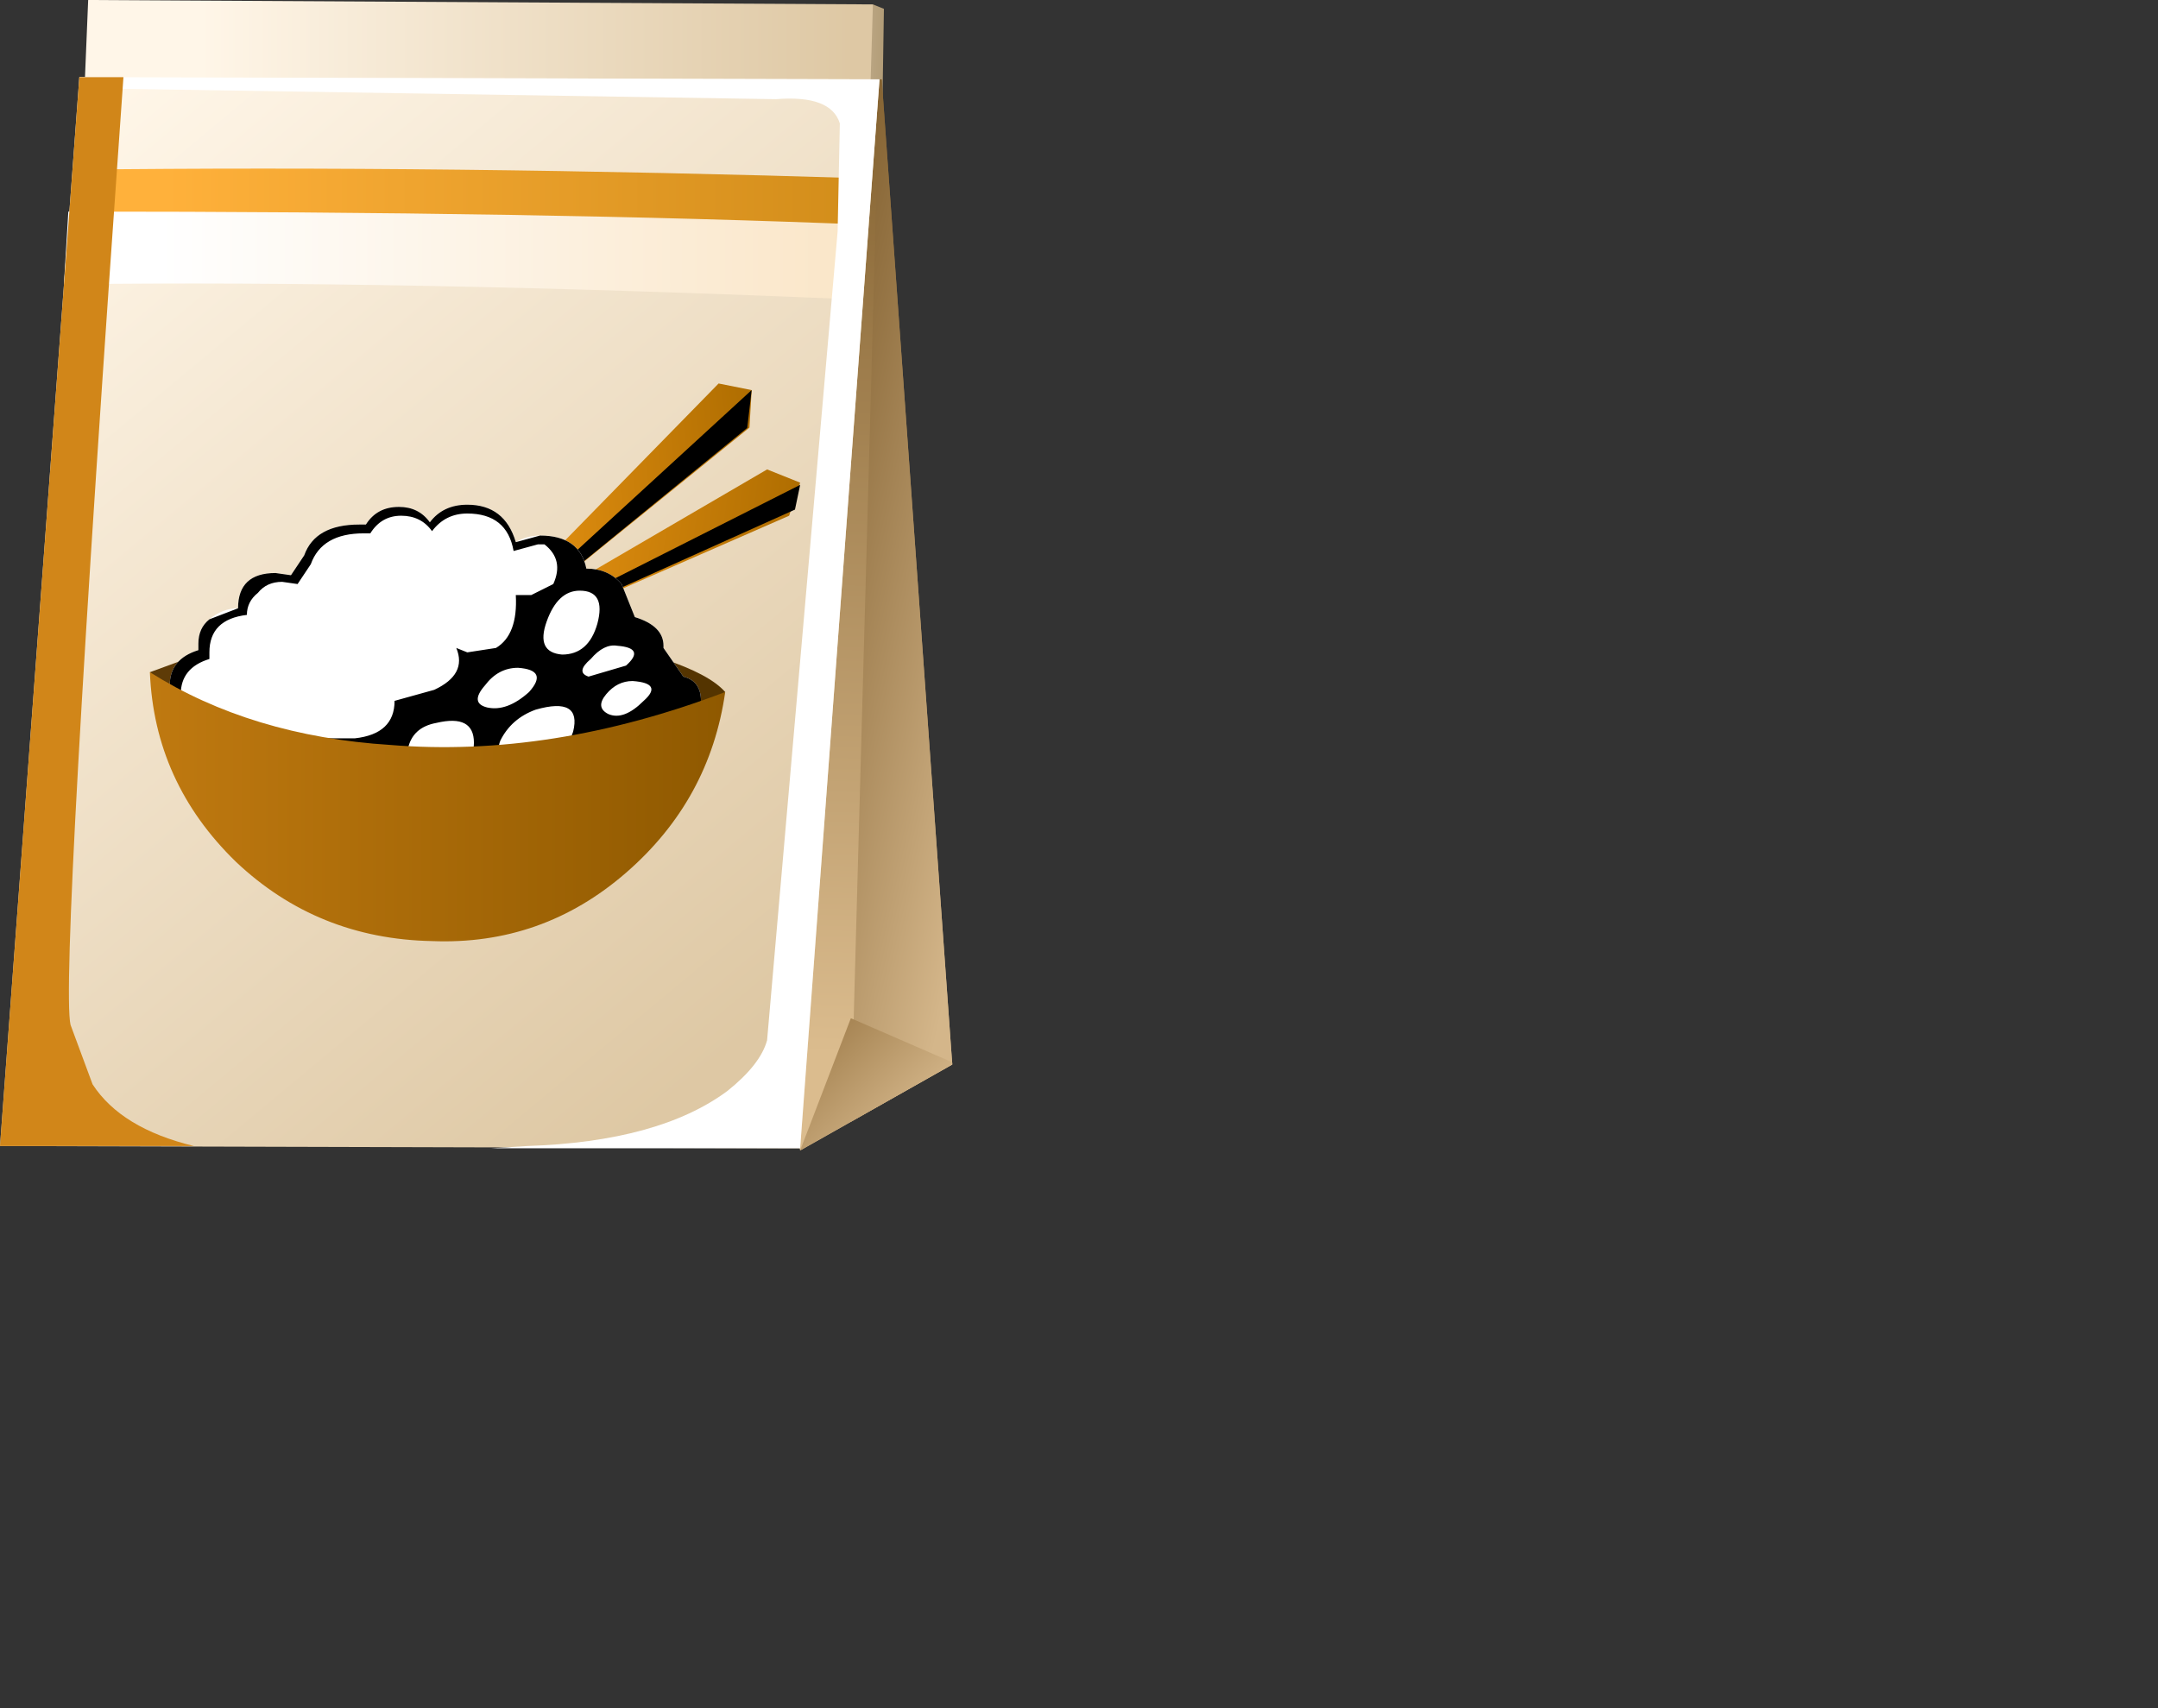 <?xml version="1.0" encoding="UTF-8" standalone="no"?>
<svg xmlns:xlink="http://www.w3.org/1999/xlink" height="38.75px" width="48.95px" xmlns="http://www.w3.org/2000/svg">
  <rect width="100%" height="100%" fill="#333333" stroke="none"/>
  <g transform="matrix(1.0, 0.0, 0.0, 1.0, 0.0, 0.0)">
    <use height="26.1" transform="matrix(1.0, 0.0, 0.0, 1.0, 0.0, 0.0)" width="21.6" xlink:href="#shape0"/>
    <use height="24.3" transform="matrix(1.0, 0.0, 0.0, 1.0, 1.8, 1.75)" width="18.15" xlink:href="#sprite0"/>
    <use height="24.25" transform="matrix(1.0, 0.0, 0.0, 1.0, 0.0, 1.75)" width="4.4" xlink:href="#sprite1"/>
    <use height="7.4" transform="matrix(1.0, 0.0, 0.0, 1.0, 3.4, 10.65)" width="14.75" xlink:href="#shape3"/>
    <use height="3.5" transform="matrix(1.0, 0.0, 0.0, 1.0, 11.5, 11.0)" width="6.65" xlink:href="#sprite2"/>
    <use height="5.5" transform="matrix(1.0, 0.0, 0.0, 1.0, 11.45, 8.7)" width="5.6" xlink:href="#shape5"/>
    <use height="5.35" transform="matrix(1.0, 0.0, 0.0, 1.0, 11.45, 8.85)" width="5.6" xlink:href="#sprite3"/>
    <use height="7.3" transform="matrix(1.0, 0.0, 0.0, 1.0, 3.85, 11.45)" width="12.05" xlink:href="#shape6"/>
    <use height="6.65" transform="matrix(1.0, 0.0, 0.0, 1.0, 3.85, 11.45)" width="12.05" xlink:href="#sprite4"/>
    <use height="6.1" transform="matrix(1.0, 0.0, 0.0, 1.0, 3.4, 15.25)" width="13.05" xlink:href="#shape8"/>
  </g>
  <defs>
    <g id="shape0" transform="matrix(1.0, 0.0, 0.0, 1.0, 0.0, 0.0)">
      <path d="M16.5 3.25 L19.8 0.1 20.05 0.2 20.0 3.4 16.7 3.9 16.5 3.25" fill="url(#gradient0)" fill-rule="evenodd" stroke="none"/>
      <path d="M19.65 5.15 L1.8 4.85 2.0 0.0 19.8 0.1 19.65 5.15" fill="url(#gradient1)" fill-rule="evenodd" stroke="none"/>
      <path d="M14.05 6.95 L20.0 1.8 21.6 24.15 18.15 26.1 14.05 6.95" fill="url(#gradient2)" fill-rule="evenodd" stroke="none"/>
      <path d="M19.3 25.45 L19.95 1.8 20.0 1.8 21.6 24.15 19.3 25.45" fill="url(#gradient3)" fill-rule="evenodd" stroke="none"/>
      <path d="M18.15 26.1 L19.3 23.1 21.6 24.1 21.6 24.15 18.15 26.1" fill="url(#gradient4)" fill-rule="evenodd" stroke="none"/>
      <path d="M18.15 26.05 L0.0 26.0 1.8 1.75 19.95 1.8 18.15 26.05" fill="url(#gradient5)" fill-rule="evenodd" stroke="none"/>
      <path d="M1.55 4.8 Q8.35 4.65 19.7 5.0 L19.55 6.8 Q9.05 6.35 1.45 6.45 L1.55 4.8" fill="url(#gradient6)" fill-rule="evenodd" stroke="none"/>
      <path d="M1.65 3.85 Q10.15 3.75 19.75 4.05 L19.7 5.1 Q12.4 4.8 1.6 4.8 L1.65 3.85" fill="url(#gradient7)" fill-rule="evenodd" stroke="none"/>
    </g>
    <linearGradient gradientTransform="matrix(0.002, 0.0, 0.0, -0.002, 18.5, 2.0)" gradientUnits="userSpaceOnUse" id="gradient0" spreadMethod="pad" x1="-819.2" x2="819.2">
      <stop offset="0.0" stop-color="#fff6e8"/>
      <stop offset="1.0" stop-color="#b09a74"/>
    </linearGradient>
    <linearGradient gradientTransform="matrix(0.009, 0.0, 0.0, -0.009, 11.9, 2.55)" gradientUnits="userSpaceOnUse" id="gradient1" spreadMethod="pad" x1="-819.2" x2="819.2">
      <stop offset="0.0" stop-color="#fff6e8"/>
      <stop offset="1.0" stop-color="#dec8a4"/>
    </linearGradient>
    <linearGradient gradientTransform="matrix(-3.0E-4, 0.013, 0.013, 3.0E-4, 17.85, 13.25)" gradientUnits="userSpaceOnUse" id="gradient2" spreadMethod="pad" x1="-819.2" x2="819.2">
      <stop offset="0.0" stop-color="#876533"/>
      <stop offset="1.0" stop-color="#dbbc8e"/>
    </linearGradient>
    <linearGradient gradientTransform="matrix(0.004, 9.0E-4, 9.0E-4, -0.004, 20.0, 13.75)" gradientUnits="userSpaceOnUse" id="gradient3" spreadMethod="pad" x1="-819.2" x2="819.2">
      <stop offset="0.0" stop-color="#7d5b2a"/>
      <stop offset="1.0" stop-color="#d4b68a"/>
    </linearGradient>
    <linearGradient gradientTransform="matrix(0.002, 0.002, 0.002, -0.002, 18.6, 24.3)" gradientUnits="userSpaceOnUse" id="gradient4" spreadMethod="pad" x1="-819.2" x2="819.2">
      <stop offset="0.0" stop-color="#87622d"/>
      <stop offset="1.0" stop-color="#d4b68a"/>
    </linearGradient>
    <linearGradient gradientTransform="matrix(0.01, 0.012, 0.012, -0.01, 9.4, 13.2)" gradientUnits="userSpaceOnUse" id="gradient5" spreadMethod="pad" x1="-819.2" x2="819.2">
      <stop offset="0.0" stop-color="#fff6e8"/>
      <stop offset="1.0" stop-color="#dec8a4"/>
    </linearGradient>
    <linearGradient gradientTransform="matrix(0.01, 0.0, 0.0, -0.01, 11.7, 5.8)" gradientUnits="userSpaceOnUse" id="gradient6" spreadMethod="pad" x1="-819.2" x2="819.2">
      <stop offset="0.008" stop-color="#ffffff"/>
      <stop offset="1.0" stop-color="#fae5c6"/>
    </linearGradient>
    <linearGradient gradientTransform="matrix(0.01, 0.0, 0.0, -0.01, 11.75, 4.5)" gradientUnits="userSpaceOnUse" id="gradient7" spreadMethod="pad" x1="-819.2" x2="819.2">
      <stop offset="0.008" stop-color="#ffb13b"/>
      <stop offset="1.0" stop-color="#d18c19"/>
    </linearGradient>
    <g id="sprite0" transform="matrix(1.0, 0.0, 0.0, 1.0, 0.0, 0.0)">
      <use height="24.3" transform="matrix(1.0, 0.0, 0.0, 1.0, 0.0, 0.0)" width="18.15" xlink:href="#shape1"/>
    </g>
    <g id="shape1" transform="matrix(1.0, 0.0, 0.0, 1.0, 0.0, 0.0)">
      <path d="M17.2 3.5 L17.25 1.05 Q17.05 0.4 15.8 0.5 L0.0 0.25 0.0 0.0 18.15 0.05 16.35 24.3 9.35 24.3 10.15 24.25 Q13.15 24.15 14.7 23.0 15.45 22.4 15.6 21.85 L17.2 3.5" fill="#ffffff" fill-rule="evenodd" stroke="none"/>
    </g>
    <g id="sprite1" transform="matrix(1.0, 0.0, 0.0, 1.0, 0.0, 0.0)">
      <use height="24.25" transform="matrix(1.0, 0.0, 0.0, 1.0, 0.0, 0.0)" width="4.4" xlink:href="#shape2"/>
    </g>
    <g id="shape2" transform="matrix(1.0, 0.0, 0.0, 1.0, 0.0, 0.0)">
      <path d="M1.8 0.0 L2.8 0.0 Q1.35 20.4 1.6 21.5 L2.1 22.85 Q2.75 23.85 4.4 24.25 L0.0 24.25 1.8 0.0" fill="#d18619" fill-rule="evenodd" stroke="none"/>
    </g>
    <g id="shape3" transform="matrix(1.0, 0.0, 0.0, 1.0, -3.4, -10.65)">
      <path d="M3.4 15.25 L4.9 14.7 9.7 14.15 Q13.0 14.15 15.05 14.95 16.1 15.3 16.45 15.7 13.75 17.95 11.15 18.05 L4.9 17.6 3.4 15.25" fill="url(#gradient8)" fill-rule="evenodd" stroke="none"/>
      <path d="M17.4 10.65 L18.15 10.95 17.9 11.7 11.5 14.5 12.0 13.8 17.4 10.65" fill="url(#gradient9)" fill-rule="evenodd" stroke="none"/>
    </g>
    <linearGradient gradientTransform="matrix(0.008, 0.0, 0.0, -0.008, 9.9, 16.1)" gradientUnits="userSpaceOnUse" id="gradient8" spreadMethod="pad" x1="-819.2" x2="819.2">
      <stop offset="0.008" stop-color="#5e3b07"/>
      <stop offset="1.0" stop-color="#543400"/>
    </linearGradient>
    <linearGradient gradientTransform="matrix(0.004, 4.0E-4, 4.0E-4, -0.003, 14.85, 12.6)" gradientUnits="userSpaceOnUse" id="gradient9" spreadMethod="pad" x1="-819.2" x2="819.2">
      <stop offset="0.008" stop-color="#eb9514"/>
      <stop offset="1.0" stop-color="#ad6c00"/>
    </linearGradient>
    <g id="sprite2" transform="matrix(1.0, 0.0, 0.0, 1.0, 0.0, 0.0)">
      <use height="5.3" transform="matrix(1.177, 0.0, 0.0, 0.66, 0.0, 0.0)" width="5.65" xlink:href="#shape4"/>
    </g>
    <g id="shape4" transform="matrix(1.0, 0.0, 0.0, 1.0, 0.0, 0.0)">
      <path d="M5.65 0.0 L5.55 0.85 0.0 5.3 0.1 5.0 5.65 0.0" fill="#000000" fill-rule="evenodd" stroke="none"/>
    </g>
    <g id="shape5" transform="matrix(1.0, 0.0, 0.0, 1.0, -11.45, -8.7)">
      <path d="M16.3 8.7 L17.05 8.85 17.0 9.7 11.45 14.2 11.8 13.3 16.3 8.7" fill="url(#gradient10)" fill-rule="evenodd" stroke="none"/>
    </g>
    <linearGradient gradientTransform="matrix(0.004, -5.0E-4, -5.0E-4, -0.004, 14.25, 11.4)" gradientUnits="userSpaceOnUse" id="gradient10" spreadMethod="pad" x1="-819.2" x2="819.2">
      <stop offset="0.008" stop-color="#eb9514"/>
      <stop offset="1.0" stop-color="#ad6c00"/>
    </linearGradient>
    <g id="sprite3" transform="matrix(1.0, 0.0, 0.0, 1.0, 0.0, 0.0)">
      <use height="5.3" transform="matrix(0.991, 0.0, 0.0, 1.009, 0.0, 0.0)" width="5.65" xlink:href="#shape4"/>
    </g>
    <g id="shape6" transform="matrix(1.0, 0.0, 0.0, 1.0, -8.45, -24.1)">
      <path d="M13.65 24.15 Q14.1 24.15 14.35 24.5 14.65 24.1 15.2 24.1 16.05 24.1 16.3 24.95 16.55 24.8 16.85 24.8 17.75 24.8 17.9 25.55 18.4 25.55 18.7 25.9 L19.0 26.65 Q19.65 26.85 19.65 27.3 L19.65 27.35 20.1 28.0 Q20.5 28.1 20.5 28.55 20.5 29.15 20.05 29.15 L19.8 29.05 19.35 29.3 19.3 29.25 Q18.45 30.75 17.0 31.25 L13.85 31.2 Q11.6 30.9 10.75 30.25 10.4 29.9 10.35 29.45 L9.95 29.55 Q9.25 29.55 9.0 29.0 8.45 28.85 8.45 28.2 8.45 27.6 9.1 27.4 L9.1 27.25 Q9.1 26.9 9.35 26.7 9.65 26.45 10.0 26.45 10.0 25.65 10.85 25.65 L11.2 25.7 11.5 25.25 Q11.75 24.55 12.75 24.55 L12.9 24.55 Q13.15 24.15 13.65 24.15" fill="#ffffff" fill-rule="evenodd" stroke="none"/>
    </g>
    <g id="sprite4" transform="matrix(1.0, 0.0, 0.0, 1.0, 0.0, 0.0)">
      <use height="6.65" transform="matrix(1.0, 0.0, 0.0, 1.0, 0.0, 0.0)" width="12.05" xlink:href="#shape7"/>
    </g>
    <g id="shape7" transform="matrix(1.0, 0.0, 0.0, 1.0, 0.0, 0.0)">
      <path d="M8.05 5.9 Q8.9 5.9 9.15 5.15 9.35 4.35 8.3 4.65 7.75 4.85 7.5 5.35 7.3 5.85 8.05 5.9 M6.05 4.95 Q5.5 5.05 5.4 5.55 5.3 6.1 6.05 6.05 6.9 6.0 6.9 5.4 6.9 4.75 6.05 4.95 M7.15 4.1 Q6.8 4.5 7.2 4.6 7.65 4.7 8.15 4.25 8.6 3.75 7.9 3.7 7.45 3.7 7.15 4.1 M9.7 2.7 Q9.9 1.95 9.3 1.95 8.8 1.95 8.55 2.65 8.3 3.35 8.9 3.4 9.5 3.4 9.7 2.7 M10.75 4.45 Q11.2 4.05 10.5 4.0 10.15 4.0 9.9 4.3 9.65 4.6 9.95 4.75 10.3 4.9 10.75 4.45 M10.35 3.65 Q10.8 3.25 10.15 3.2 9.85 3.15 9.55 3.5 9.2 3.8 9.5 3.9 L10.35 3.65 M10.25 1.8 L10.55 2.55 Q11.2 2.75 11.2 3.2 L11.2 3.25 11.65 3.9 Q12.05 4.0 12.05 4.45 L11.85 4.95 11.6 5.05 11.35 4.95 10.9 5.2 10.85 5.15 10.35 5.85 7.6 6.65 3.0 5.3 4.2 5.3 Q5.1 5.2 5.1 4.45 L6.0 4.2 Q6.75 3.85 6.5 3.25 L6.75 3.35 7.4 3.25 Q7.9 2.95 7.85 2.05 L8.2 2.05 8.7 1.8 Q8.95 1.25 8.5 0.9 L8.35 0.9 7.8 1.05 Q7.65 0.2 6.75 0.2 6.25 0.2 5.95 0.6 5.7 0.25 5.25 0.25 4.8 0.25 4.55 0.65 L4.4 0.65 Q3.45 0.65 3.2 1.35 L2.9 1.8 2.55 1.75 Q2.2 1.75 2.0 2.0 1.75 2.2 1.75 2.5 0.9 2.6 0.9 3.35 L0.9 3.5 Q0.25 3.7 0.25 4.3 L0.5 4.9 Q0.0 4.65 0.0 4.1 0.0 3.5 0.65 3.3 L0.65 3.15 Q0.65 2.8 0.9 2.6 L1.55 2.35 Q1.55 1.55 2.4 1.55 L2.75 1.6 3.05 1.15 Q3.3 0.45 4.3 0.45 L4.45 0.45 Q4.7 0.05 5.2 0.05 5.65 0.05 5.9 0.4 6.2 0.0 6.75 0.0 7.6 0.0 7.85 0.85 L8.4 0.7 Q9.3 0.7 9.45 1.45 9.95 1.45 10.25 1.8" fill="#000000" fill-rule="evenodd" stroke="none"/>
    </g>
    <g id="shape8" transform="matrix(1.0, 0.0, 0.0, 1.0, -3.4, -15.25)">
      <path d="M3.4 15.25 Q5.7 16.7 8.85 16.9 12.5 17.2 16.45 15.7 16.1 18.15 14.2 19.8 12.3 21.45 9.8 21.35 7.2 21.3 5.35 19.55 3.5 17.75 3.4 15.25" fill="url(#gradient11)" fill-rule="evenodd" stroke="none"/>
    </g>
    <linearGradient gradientTransform="matrix(0.008, 0.0, 0.0, -0.008, 9.9, 18.3)" gradientUnits="userSpaceOnUse" id="gradient11" spreadMethod="pad" x1="-819.2" x2="819.2">
      <stop offset="0.008" stop-color="#bf7910"/>
      <stop offset="1.0" stop-color="#8f5900"/>
    </linearGradient>
  </defs>
</svg>
